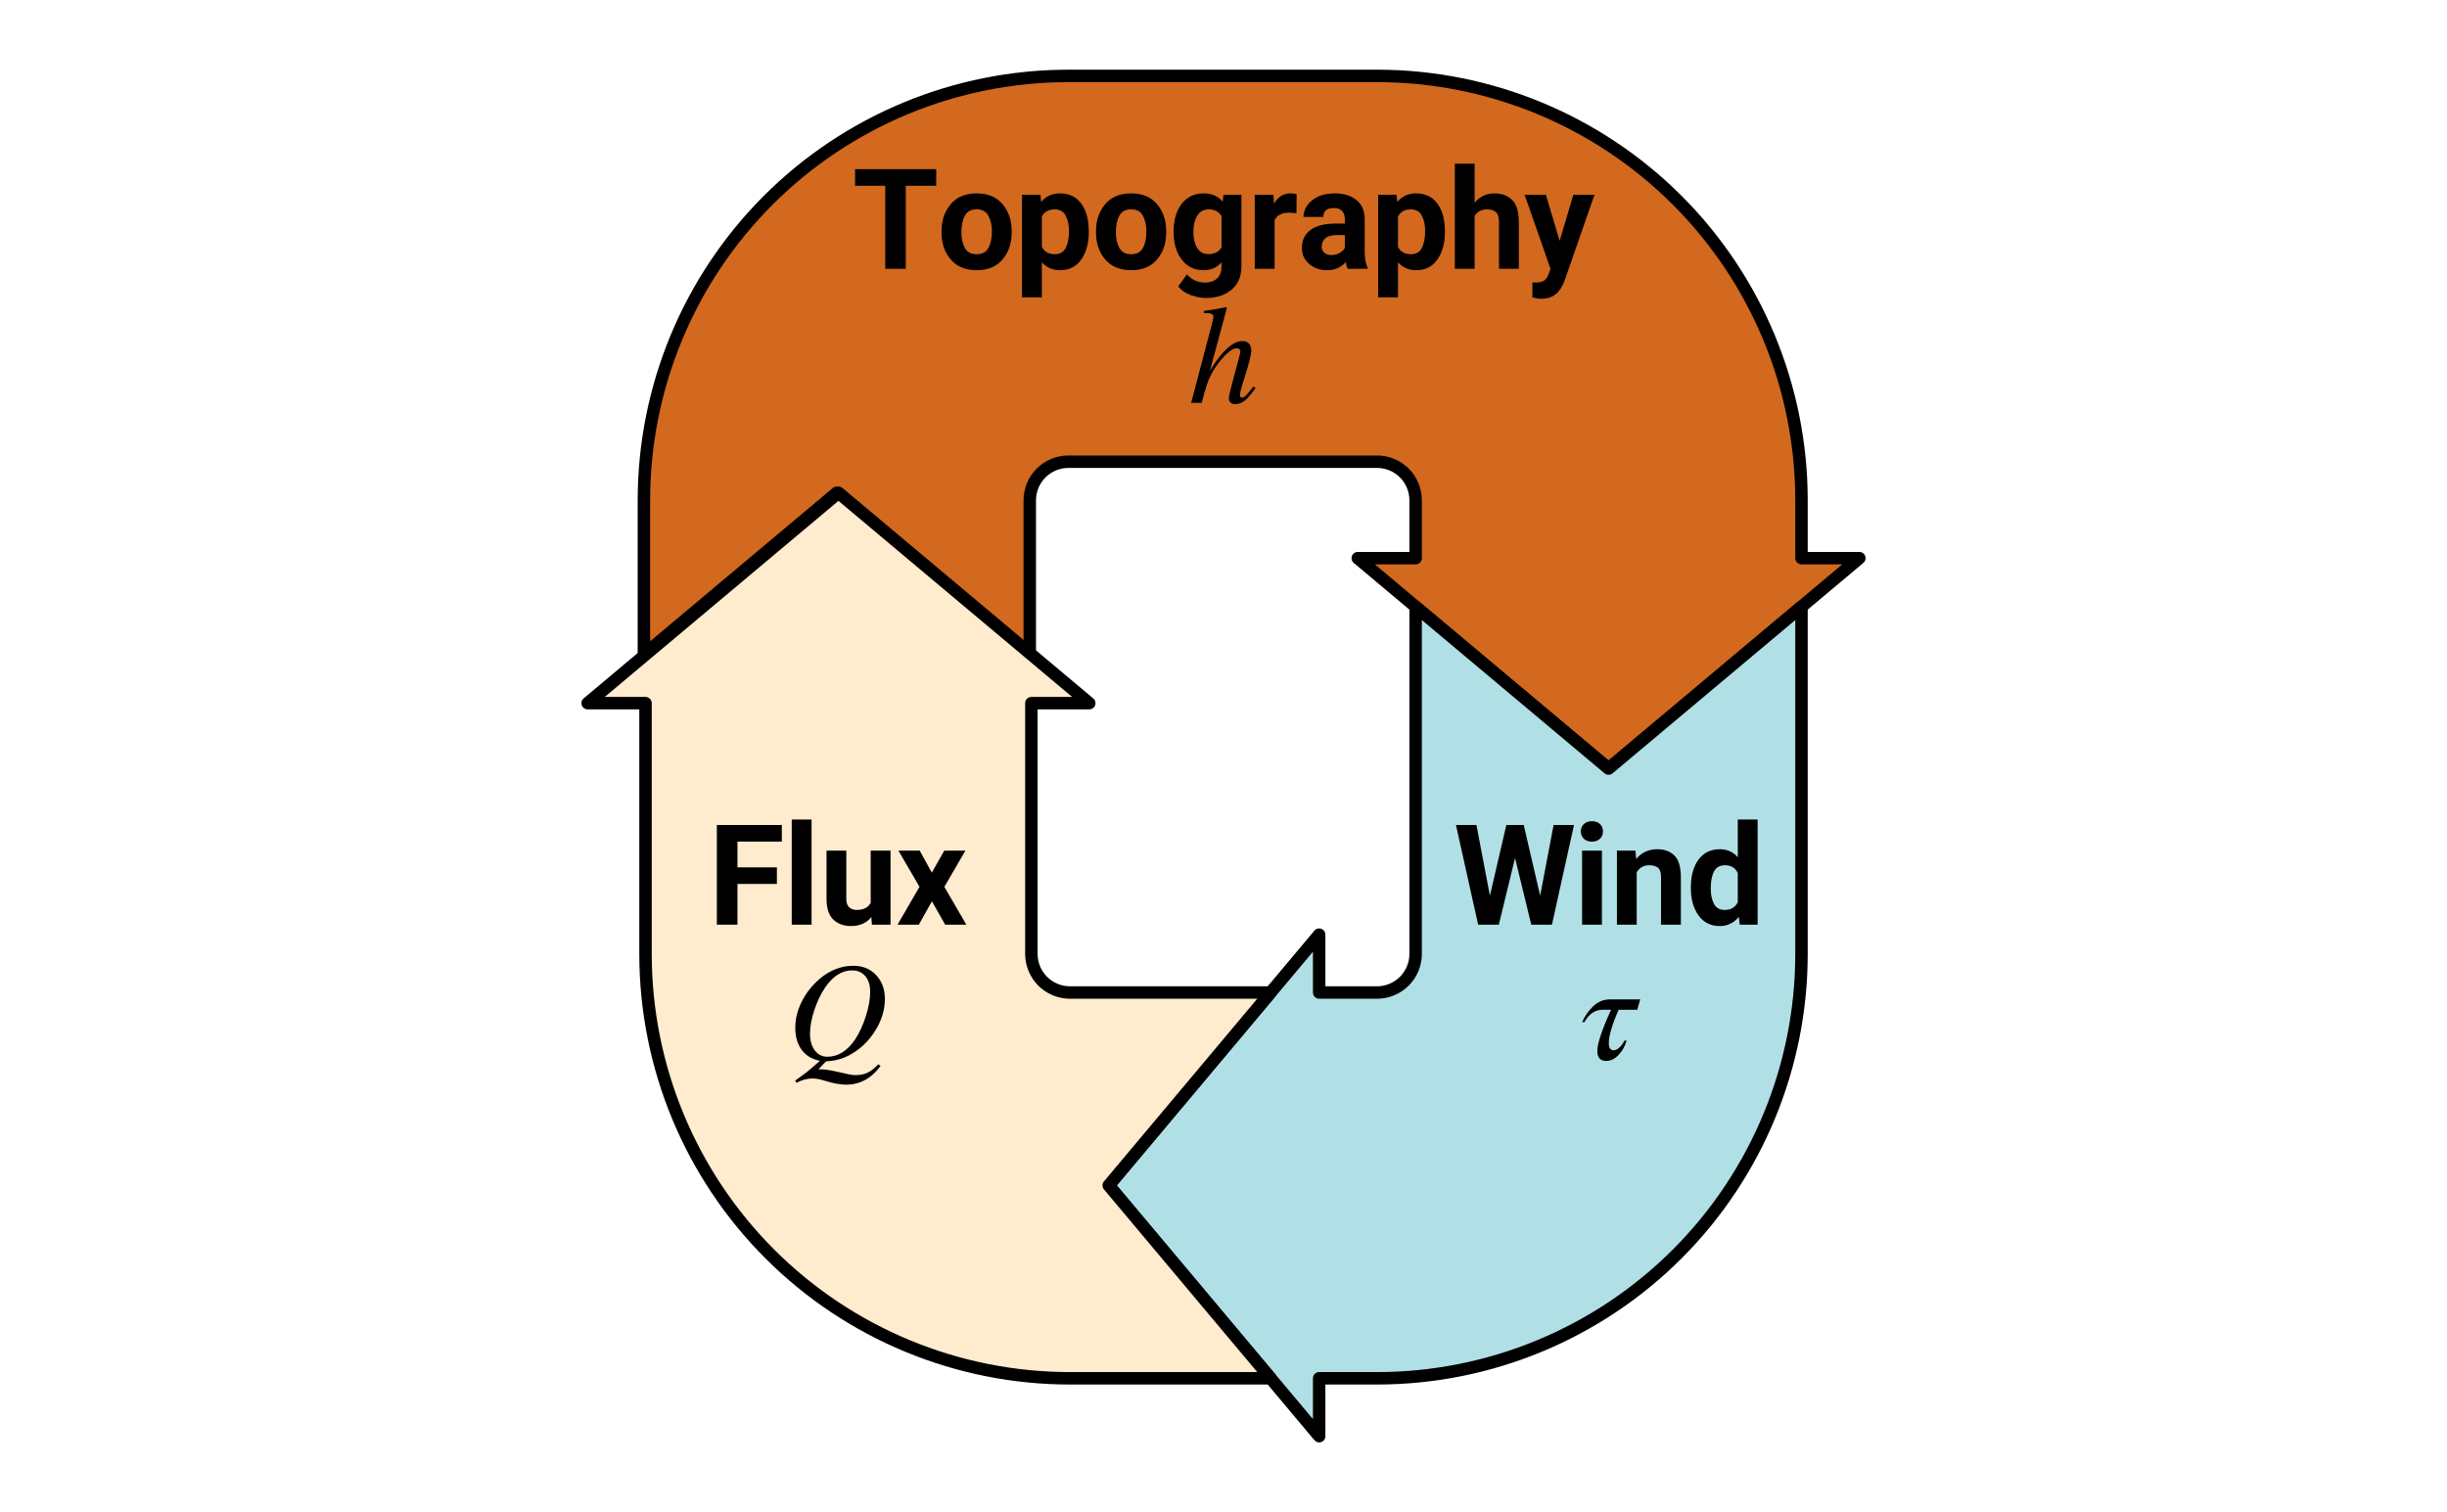 <?xml version='1.0' encoding='ASCII' standalone='yes'?>
<svg xmlns:xlink="http://www.w3.org/1999/xlink" xmlns="http://www.w3.org/2000/svg" width="393.182pt" height="243.0pt" viewBox="0 0 196.591 121.5" version="1.1">
 <defs>
  <style type="text/css">*{stroke-linejoin: round; stroke-linecap: butt}</style>
 </defs>
 <g id="figure_1">
  <g id="patch_1">
   <path d="M 0 121.5  L 196.591 121.5  L 196.591 0  L 0 0  z " style="fill: #ffffff"/>
  </g>
  <g id="axes_1">
   <g id="patch_2">
    <path d="M 98.231 6.1  L 98.231 6.1  C 98.231 6.1 98.231 6.1 98.231 6.1  L 110.631 6.1  C 119.671 6.1 128.351 9.695 134.743 16.088  C 141.136 22.48 144.731 31.159 144.731 40.2  L 144.731 44.849  L 149.38 44.849  L 129.231 61.757  L 109.081 44.849  L 113.731 44.849  L 113.731 40.2  C 113.731 39.378 113.404 38.589 112.823 38.008  C 112.242 37.426 111.453 37.1 110.631 37.1  L 98.231 37.1  L 98.231 37.1  L 98.231 37.1  C 98.231 37.1 98.231 37.1 98.231 37.1  L 98.231 37.1  L 85.832 37.1  C 85.01 37.1 84.221 37.426 83.64 38.008  C 83.059 38.589 82.732 39.378 82.732 40.2  L 82.732 52.599  L 67.232 39.593  L 51.732 52.599  L 51.732 40.2  C 51.732 31.159 55.327 22.48 61.72 16.088  C 68.112 9.695 76.791 6.1 85.832 6.1  z " clip-path="url(#p26c1aa61b6)" style="fill: #d2691e; stroke: #000000; stroke-linejoin: miter"/>
   </g>
   <g id="patch_3">
    <path d="M 144.731 64.251  L 144.731 64.251  C 144.731 64.251 144.731 64.251 144.731 64.251  L 144.731 76.651  C 144.731 85.691 141.136 94.37 134.743 100.762  C 128.351 107.155 119.671 110.75 110.631 110.75  L 105.981 110.75  L 105.981 115.4  L 89.074 95.25  L 105.981 75.101  L 105.981 79.751  L 110.631 79.751  C 111.453 79.751 112.242 79.424 112.823 78.843  C 113.404 78.261 113.731 77.472 113.731 76.651  L 113.731 64.251  L 113.731 64.251  L 113.731 64.251  C 113.731 64.251 113.731 64.251 113.731 64.251  L 113.731 64.251  L 113.731 48.751  L 129.231 61.757  L 144.731 48.751  L 144.731 64.251  L 144.731 64.251  z " clip-path="url(#p26c1aa61b6)" style="fill: #b0e0e6; stroke: #000000; stroke-linejoin: miter"/>
   </g>
   <g id="patch_4">
    <path d="M 98.36 110.75  L 98.36 110.75  C 98.36 110.75 98.36 110.75 98.36 110.75  L 85.96 110.75  C 76.92 110.75 68.24 107.155 61.848 100.762  C 55.456 94.37 51.861 85.691 51.861 76.651  L 51.861 56.501  L 47.211 56.501  L 67.36 39.593  L 87.51 56.501  L 82.86 56.501  L 82.86 76.651  C 82.86 77.472 83.187 78.261 83.768 78.843  C 84.349 79.424 85.138 79.751 85.96 79.751  L 98.36 79.751  L 98.36 79.751  L 98.36 79.751  C 98.36 79.751 98.36 79.751 98.36 79.751  L 98.36 79.751  L 102.08 79.751  L 89.074 95.25  L 102.08 110.75  L 86.58 110.75  L 98.36 110.75  z " clip-path="url(#p26c1aa61b6)" style="fill: #ffebcd; stroke: #000000; stroke-linejoin: miter"/>
   </g>
   <g id="text_1">
    <!-- Flux -->
    <g transform="translate(56.877 74.299) scale(0.11 -0.11)">
     <defs>
      <path id="Roboto-Bold-46" d="M 406 0  L 406 4550  L 3372 4550  L 3372 3791  L 1347 3791  L 1347 2616  L 3147 2616  L 3147 1859  L 1347 1859  L 1347 0  L 406 0  z " transform="scale(0.016)"/>
      <path id="Roboto-Bold-6c" d="M 1303 4800  L 1303 0  L 397 0  L 397 4800  L 1303 4800  z " transform="scale(0.016)"/>
      <path id="Roboto-Bold-75" d="M 2400 0  L 2375 347  Q 2044 -63 1450 -63  Q 953 -63 642 228  Q 331 519 328 1181  L 328 3381  L 1231 3381  L 1231 1188  Q 1231 906 1365 789  Q 1500 672 1709 672  Q 2169 672 2344 994  L 2344 3381  L 3250 3381  L 3250 0  L 2400 0  z " transform="scale(0.016)"/>
      <path id="Roboto-Bold-78" d="M 1081 3381  L 1634 2375  L 2203 3381  L 3169 3381  L 2206 1728  L 3209 0  L 2244 0  L 1638 1066  L 1041 0  L 69 0  L 1072 1728  L 109 3381  L 1081 3381  z " transform="scale(0.016)"/>
     </defs>
     <use xlink:href="#Roboto-Bold-46"/>
     <use xlink:href="#Roboto-Bold-6c" x="54.834"/>
     <use xlink:href="#Roboto-Bold-75" x="81.348"/>
     <use xlink:href="#Roboto-Bold-78" x="137.354"/>
    </g>
   </g>
   <g id="text_2">
    <!-- $Q$ -->
    <g transform="translate(63.217 85.149) scale(0.11 -0.11)">
     <defs>
      <path id="STIXGeneral-Italic-51" d="M 442 -1082  L 378 -979  Q 749 -717 912 -589  Q 1075 -461 1510 -77  Q 966 32 675 425  Q 384 819 384 1440  Q 384 2035 678 2624  Q 973 3213 1491 3661  Q 2202 4262 3034 4262  Q 3680 4262 4077 3833  Q 4474 3405 4474 2746  Q 4474 1997 4019 1277  Q 3565 557 2835 173  Q 2400 -64 1786 -102  L 1440 -467  L 1600 -467  Q 1824 -467 2387 -595  Q 2938 -730 3098 -730  Q 3443 -730 3673 -624  Q 3904 -518 4173 -237  L 4275 -307  Q 4122 -525 3942 -685  Q 3411 -1165 2720 -1165  Q 2298 -1165 1773 -998  Q 1421 -883 1178 -883  Q 800 -883 442 -1082  z M 3802 3072  Q 3802 3526 3581 3788  Q 3360 4051 2976 4051  Q 2272 4051 1734 3251  Q 1446 2822 1251 2230  Q 1056 1638 1056 1171  Q 1056 691 1273 400  Q 1491 109 1850 109  Q 2579 109 3117 902  Q 3411 1350 3606 1964  Q 3802 2579 3802 3072  z " transform="scale(0.016)"/>
     </defs>
     <use xlink:href="#STIXGeneral-Italic-51" transform="translate(0 0.406)"/>
    </g>
   </g>
   <g id="text_3">
    <!-- Wind -->
    <g transform="translate(116.779 74.299) scale(0.11 -0.11)">
     <defs>
      <path id="Roboto-Bold-57" d="M 5497 4550  L 4491 0  L 3547 0  L 2806 3044  L 2066 0  L 1122 0  L 109 4550  L 1044 4550  L 1659 1322  L 2409 4550  L 3203 4550  L 3953 1322  L 4566 4550  L 5497 4550  z " transform="scale(0.016)"/>
      <path id="Roboto-Bold-69" d="M 341 4256  Q 341 4459 478 4592  Q 616 4725 847 4725  Q 1078 4725 1215 4592  Q 1353 4459 1353 4256  Q 1353 4056 1215 3923  Q 1078 3791 847 3791  Q 616 3791 478 3923  Q 341 4056 341 4256  z M 1303 3381  L 1303 0  L 397 0  L 397 3381  L 1303 3381  z " transform="scale(0.016)"/>
      <path id="Roboto-Bold-6e" d="M 1806 2713  Q 1422 2713 1234 2388  L 1234 0  L 331 0  L 331 3381  L 1178 3381  L 1209 2994  Q 1572 3444 2181 3444  Q 2659 3444 2953 3159  Q 3247 2875 3250 2169  L 3250 0  L 2344 0  L 2344 2156  Q 2344 2481 2205 2597  Q 2066 2713 1806 2713  z " transform="scale(0.016)"/>
      <path id="Roboto-Bold-64" d="M 2438 0  L 2394 359  Q 2059 -63 1528 -63  Q 900 -63 553 425  Q 206 913 206 1650  L 206 1716  Q 206 2488 553 2966  Q 900 3444 1534 3444  Q 2028 3444 2347 3078  L 2347 4800  L 3253 4800  L 3253 0  L 2438 0  z M 1113 1650  Q 1113 1244 1256 958  Q 1400 672 1756 672  Q 2169 672 2347 1022  L 2347 2363  Q 2175 2713 1763 2713  Q 1409 2713 1261 2425  Q 1113 2138 1113 1650  z " transform="scale(0.016)"/>
     </defs>
     <use xlink:href="#Roboto-Bold-57"/>
     <use xlink:href="#Roboto-Bold-69" x="87.5"/>
     <use xlink:href="#Roboto-Bold-6e" x="114.014"/>
     <use xlink:href="#Roboto-Bold-64" x="170.02"/>
    </g>
   </g>
   <g id="text_4">
    <!-- $\tau$ -->
    <g transform="translate(126.976 85.149) scale(0.11 -0.11)">
     <defs>
      <path id="STIXGeneral-Italic-3c4" d="M 2726 2739  L 2592 2266  L 1741 2266  Q 1293 1248 1293 742  Q 1293 416 1523 416  Q 1638 416 1779 547  Q 1920 678 2003 858  L 2106 858  Q 1990 467 1731 198  Q 1472 -70 1178 -70  Q 768 -70 768 384  Q 768 890 1395 2266  L 1005 2266  Q 493 2266 179 1702  L 77 1702  Q 237 2093 569 2416  Q 902 2739 1331 2739  L 2726 2739  z " transform="scale(0.016)"/>
     </defs>
     <use xlink:href="#STIXGeneral-Italic-3c4" transform="translate(0 0.203)"/>
    </g>
   </g>
   <g id="text_5">
    <!-- Topography -->
    <g transform="translate(68.473 21.6) scale(0.11 -0.11)">
     <defs>
      <path id="Roboto-Bold-54" d="M 128 3791  L 128 4550  L 3831 4550  L 3831 3791  L 2441 3791  L 2441 0  L 1503 0  L 1503 3791  L 128 3791  z " transform="scale(0.016)"/>
      <path id="Roboto-Bold-6f" d="M 206 1722  Q 206 2459 625 2951  Q 1044 3444 1806 3444  Q 2578 3444 2993 2951  Q 3409 2459 3409 1722  L 3409 1656  Q 3409 919 2993 428  Q 2578 -63 1813 -63  Q 1053 -63 636 415  Q 219 894 206 1616  L 206 1722  z M 1113 1656  Q 1113 1244 1270 955  Q 1428 666 1813 666  Q 2191 666 2348 953  Q 2506 1241 2506 1722  Q 2506 2125 2348 2420  Q 2191 2716 1806 2716  Q 1425 2716 1269 2422  Q 1113 2128 1113 1656  z " transform="scale(0.016)"/>
      <path id="Roboto-Bold-70" d="M 2081 -63  Q 1575 -63 1253 297  L 1253 -1300  L 347 -1300  L 347 3381  L 1188 3381  L 1222 3053  Q 1544 3444 2072 3444  Q 2716 3444 3055 2972  Q 3394 2500 3394 1728  L 3394 1663  Q 3394 925 3055 431  Q 2716 -63 2081 -63  z M 1838 2713  Q 1416 2713 1253 2384  L 1253 1000  Q 1422 666 1844 666  Q 2197 666 2344 958  Q 2491 1250 2491 1728  Q 2491 2147 2339 2430  Q 2188 2713 1838 2713  z " transform="scale(0.016)"/>
      <path id="Roboto-Bold-67" d="M 1681 -1331  Q 1375 -1331 1008 -1203  Q 641 -1075 422 -803  L 822 -253  Q 1156 -628 1644 -628  Q 2003 -628 2203 -436  Q 2403 -244 2403 113  L 2403 294  Q 2084 -63 1581 -63  Q 953 -63 587 418  Q 222 900 216 1625  L 216 1716  Q 216 2488 583 2966  Q 950 3444 1588 3444  Q 2147 3444 2456 3063  L 2491 3381  L 3309 3381  L 3309 116  Q 3309 -581 2857 -956  Q 2406 -1331 1681 -1331  z M 1119 1650  Q 1119 1244 1286 958  Q 1453 672 1809 672  Q 2222 672 2403 984  L 2403 2403  Q 2225 2713 1816 2713  Q 1463 2713 1291 2423  Q 1119 2134 1119 1716  L 1119 1650  z " transform="scale(0.016)"/>
      <path id="Roboto-Bold-72" d="M 1922 2563  Q 1413 2563 1253 2216  L 1253 0  L 347 0  L 347 3381  L 1200 3381  L 1228 2978  Q 1494 3444 1981 3444  Q 2153 3444 2259 3403  L 2250 2538  L 1922 2563  z " transform="scale(0.016)"/>
      <path id="Roboto-Bold-61" d="M 2306 0  Q 2250 119 2216 303  Q 1888 -63 1363 -63  Q 878 -63 547 223  Q 216 509 216 950  Q 216 1481 609 1773  Q 1003 2066 1775 2066  L 2178 2066  L 2178 2263  Q 2178 2497 2058 2636  Q 1938 2775 1678 2775  Q 1194 2775 1194 2369  L 291 2369  Q 291 2809 681 3126  Q 1072 3444 1728 3444  Q 2313 3444 2698 3147  Q 3084 2850 3084 2256  L 3084 750  Q 3091 300 3219 53  L 3219 0  L 2306 0  z M 1559 628  Q 1788 628 1948 729  Q 2109 831 2178 953  L 2178 1541  L 1809 1541  Q 1450 1541 1284 1389  Q 1119 1238 1119 1016  Q 1119 847 1236 737  Q 1353 628 1559 628  z " transform="scale(0.016)"/>
      <path id="Roboto-Bold-68" d="M 1803 2713  Q 1409 2713 1231 2409  L 1231 0  L 328 0  L 328 4800  L 1231 4800  L 1231 3016  Q 1584 3444 2134 3444  Q 2631 3444 2939 3150  Q 3247 2856 3250 2147  L 3250 0  L 2344 0  L 2344 2138  Q 2344 2466 2203 2589  Q 2063 2713 1803 2713  z " transform="scale(0.016)"/>
      <path id="Roboto-Bold-79" d="M 769 -1366  Q 594 -1366 369 -1306  L 369 -622  L 509 -625  Q 775 -625 903 -539  Q 1031 -453 1097 -266  L 1197 -6  L 13 3381  L 984 3381  L 1613 1275  L 2238 3381  L 3203 3381  L 1850 -506  Q 1791 -675 1675 -876  Q 1559 -1078 1342 -1222  Q 1125 -1366 769 -1366  z " transform="scale(0.016)"/>
     </defs>
     <use xlink:href="#Roboto-Bold-54"/>
     <use xlink:href="#Roboto-Bold-6f" x="61.865"/>
     <use xlink:href="#Roboto-Bold-70" x="118.408"/>
     <use xlink:href="#Roboto-Bold-6f" x="174.707"/>
     <use xlink:href="#Roboto-Bold-67" x="231.25"/>
     <use xlink:href="#Roboto-Bold-72" x="288.379"/>
     <use xlink:href="#Roboto-Bold-61" x="324.902"/>
     <use xlink:href="#Roboto-Bold-70" x="378.516"/>
     <use xlink:href="#Roboto-Bold-68" x="434.814"/>
     <use xlink:href="#Roboto-Bold-79" x="490.82"/>
    </g>
   </g>
   <g id="text_6">
    <!-- $h$ -->
    <g transform="translate(95.481 32.45) scale(0.11 -0.11)">
     <defs>
      <path id="STIXGeneral-Italic-68" d="M 2976 755  L 3059 672  Q 2765 256 2566 99  Q 2368 -58 2125 -58  Q 1997 -58 1920 16  Q 1843 90 1843 211  Q 1843 320 1971 800  L 2323 2125  Q 2368 2304 2368 2336  Q 2368 2496 2189 2496  Q 2016 2496 1744 2240  Q 1472 1984 1216 1600  Q 1018 1293 902 1001  Q 787 710 602 0  L 122 0  L 1056 3546  Q 1139 3866 1139 3942  Q 1139 4019 1056 4060  Q 973 4102 877 4102  L 704 4102  L 704 4198  Q 1190 4256 1709 4371  L 1754 4333  L 979 1472  Q 1811 2822 2451 2822  Q 2662 2822 2764 2704  Q 2867 2586 2867 2394  Q 2867 2118 2560 1158  Q 2349 512 2349 358  Q 2349 243 2451 243  Q 2528 243 2621 336  Q 2714 429 2976 755  z " transform="scale(0.016)"/>
     </defs>
     <use xlink:href="#STIXGeneral-Italic-68" transform="translate(0 0.703)"/>
    </g>
   </g>
  </g>
 </g>
 <defs>
  <clipPath id="p26c1aa61b6">
   <rect x="3" y="3" width="190.591" height="115.5"/>
  </clipPath>
 </defs>
</svg>
